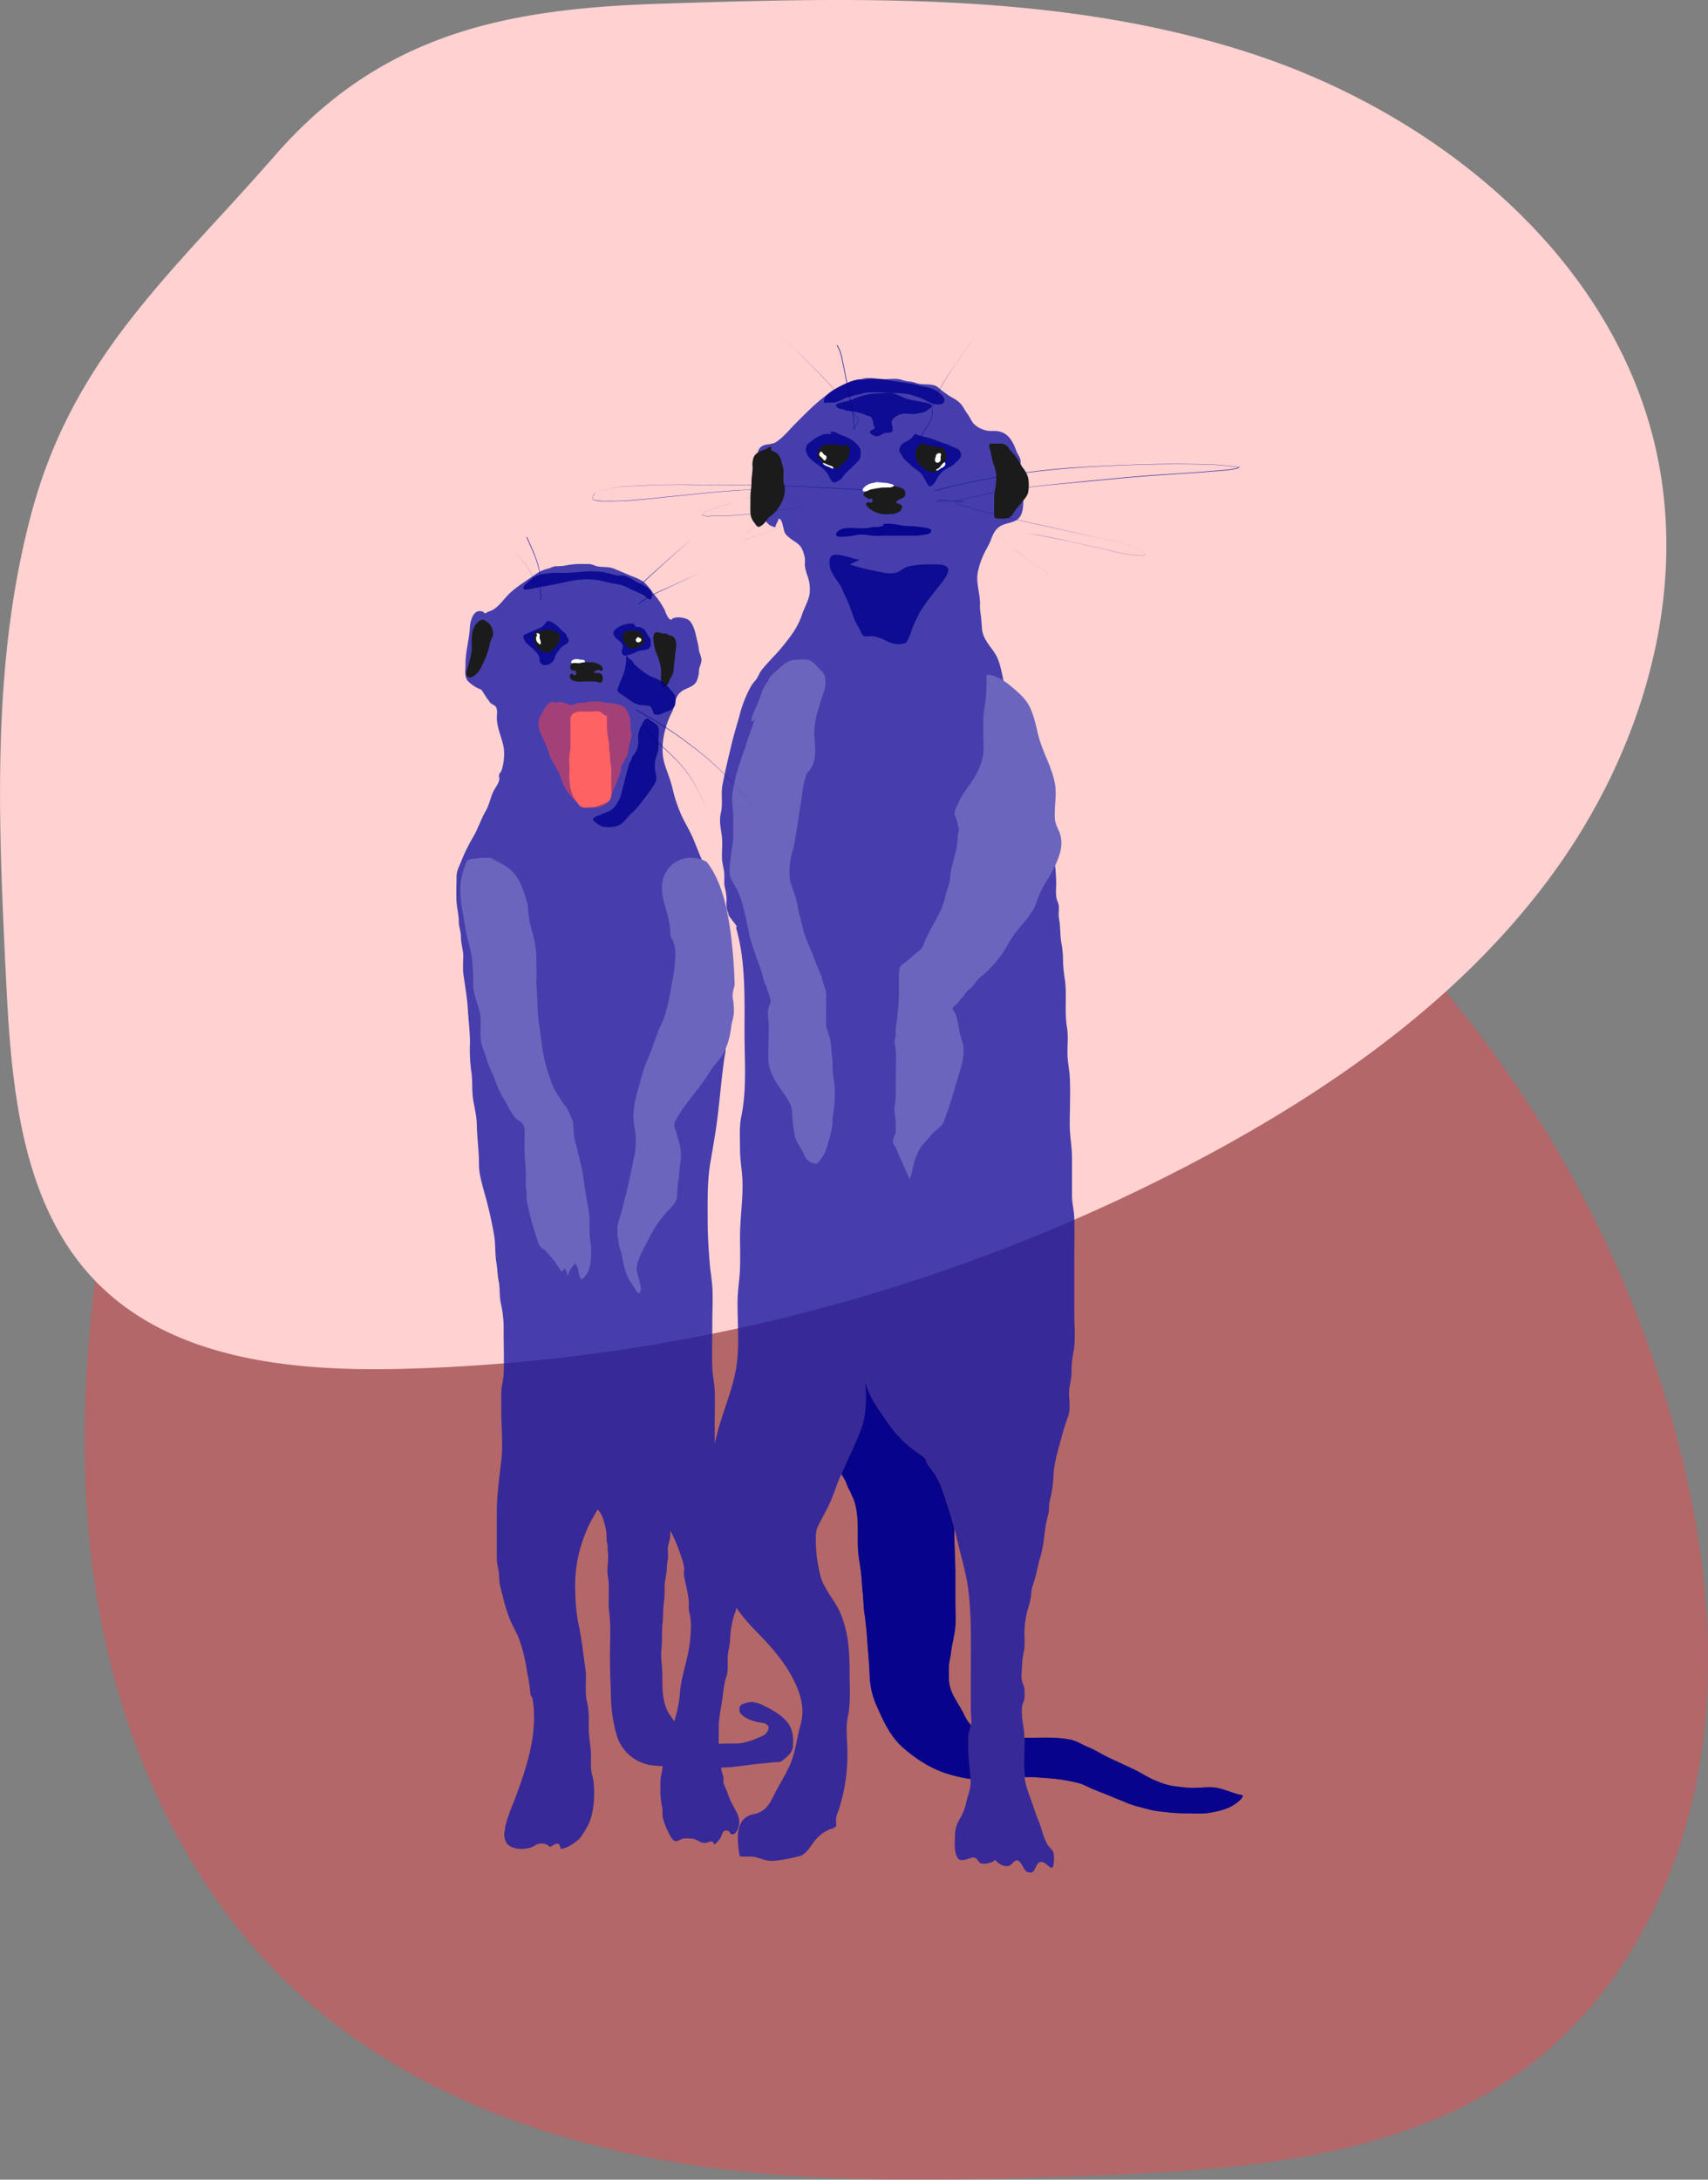 <svg xmlns="http://www.w3.org/2000/svg" viewBox="0 0 651.69 831.17"><rect x="0" y="0" width="651.69" height="831.17" fill="#808080" stroke="none"/><defs><style>.cls-1,.cls-11{fill:#ff4344;}.cls-1{opacity:0.4;}.cls-2{fill:#ffd1d1;}.cls-3{fill:#1919a4;}.cls-3,.cls-4,.cls-6{opacity:0.8;}.cls-5,.cls-6,.cls-8{fill:#00008c;}.cls-7{fill:#1b1b1b;}.cls-8{opacity:0.9;}.cls-10,.cls-9{fill:#fff;}.cls-10{opacity:0.2;}.cls-11{opacity:0.5;}.cls-12{fill:#ff6262;}</style></defs><title>Asset 191</title><g id="Layer_2" data-name="Layer 2"><g id="Layer_1-2" data-name="Layer 1"><path class="cls-1" d="M86.9,327.41C61.27,370.17,47.2,419,39.2,468.21c-8.45,52.07-10.32,105.77.89,157.32s36.2,101,75.51,136.14,90.63,54.43,142.61,63,105,7,157.66,5c57.74-2.24,119.22-6.34,165.71-40.67,35.38-26.12,57.67-67.55,65.95-110.75s3.45-88.09-7.82-130.6C613.37,448.29,551,359,466.85,300.14c-67.1-46.95-149.73-76.08-231.83-78.81C170.5,219.19,118.14,275.3,86.9,327.41Z"/><path class="cls-2" d="M12.39,194.27c-15.88,57.88-13,119-10.09,179,2,41.1,5.69,86.13,34.44,115.56C65.73,518.47,111.47,523,153,522a687.37,687.37,0,0,0,309.73-82.6c49.68-26.95,96.8-60.88,130-106.59S644,228.31,632.17,173C616.28,98.89,549.63,44,477.56,20.43S327.88-1,252.08,1.41c-60,1.9-106.94,11.71-147.37,58.1C66.4,103.48,28.59,135.22,12.39,194.27Z"/><path class="cls-3" d="M409.9,501.22V479.17c0-4.86.14-9.75,0-14.61-.08-3-.88-5.71-.88-8.79,0-4.77,0-9.54,0-14.31,0-4.24-.86-8.29-.86-12.56,0-5.85.29-11.76.05-17.6-.14-3.47-1-6.78-.92-10.29,0-3,.32-6.18-.17-9.16-1-6-.05-11.86-.74-17.81a55.89,55.89,0,0,1-.78-7.76,37.25,37.25,0,0,0-.67-6.93c-.51-3.06-.25-6-.86-9.06-.34-1.73.14-3.45-.14-5.16-.19-1.12-.77-2-.93-3.13a33.52,33.52,0,0,1,0-4.7c0-2.46-.2-4.85-.42-7.25,2-4.22,3.4-8.59,1.46-13.17a17.36,17.36,0,0,1-1.49-4,24.43,24.43,0,0,1-.06-3.73c0-3.28.6-6.31.12-9.59-1-6.78-4.81-12.57-6.45-19.19-.9-3.67-1.57-7.22-3.2-10.66s-4.95-6.14-7.83-8.53a20.63,20.63,0,0,0-2.24-1.61c-.69-3.16-1.25-6.42-2.59-9.23a25.52,25.52,0,0,0-2.57-3.82c-1.35-1.94-2.74-3.93-3-6.36-.26-2.18-.23-4.16-.62-6.33a19.5,19.5,0,0,1-.19-3.58c.06-4.27-1.83-8.4-.66-12.84a30.18,30.18,0,0,1,2.28-6.45c.77-1.56,1.83-3.26,2.45-4.87.81-2.15,1.53-4.12,3.6-5.4s4.56-1.17,6.5-2.54c3.42-2.42,2.1-9.4,2.1-13.27,0-1.14,0-2.28,0-3.42a7.28,7.28,0,0,0-.66-2.77c-.31-1.1,0-2.12-.15-3.23-.21-1.29-1.13-2.23-1.56-3.42-1.59-4.39-3.63-7.81-8.76-7.71a9.83,9.83,0,0,1-6.87-2.14c-1.49-1.17-1.89-2.81-3-4.28s-1.69-3.1-3.21-4.5c-1.35-1.24-3-1.87-4.4-2.87-.72-.52-1.53-1.1-2.23-1.62-.53-.38-1.32-1.21-1.89-1.54-1.87-1.09-4.61-.63-6.67-1-1.45-.25-2.33-.84-3.86-.9a15.19,15.19,0,0,1-3.42-.79c-2-.45-4.5-.07-6.57-.07-2.93,0-5.91-.13-8.85,0a14.5,14.5,0,0,0-5.23,1.62c-7.74,3.39-13.42,9.36-19.37,15.3-2.34,2.34-4.66,5.32-7.47,7.08-1.79,1.12-4.53.44-6,2.09s-.83,4-.83,6c0,4.57,0,9.14,0,13.7a9.84,9.84,0,0,0,1.48,5.76c1.2,2.23,2.4,4.58,5.22,4.83.1-1.26,1-2,1.19-3.22,1.71.06,1.66,4.48,2.57,5.71,1.2,1.61,2.91,2.48,4.45,3.62,1.89,1.4,2.32,3,2.88,5.13.33,1.33,0,2.52.16,3.85a20.8,20.8,0,0,0,1.09,3.86,15.05,15.05,0,0,1,.68,6.42c-.3,2.44-2,5.32-2.79,7.7-1.63,5-4.33,8.47-7.49,12.39-2.57,3.19-5.62,6-8.06,9.09-.91,1.15-1.29,2.6-2.22,3.78a14.51,14.51,0,0,0-2.16,3,48.16,48.16,0,0,0-3.63,9c-.93,3.62-2.07,7.16-3,10.76-.52,2-1,4.19-1.52,6.33-.86,3.5-1.64,7.13-2.35,10.72s.21,7.23-.63,10.79c-.89,3.78.28,6.66.48,10.38.12,2.29-.16,4.6-.07,6.89.07,1.83.58,3.46.81,5.26.25,2-.12,3.89.26,5.85a20.53,20.53,0,0,1,.67,4.43c0,1-.09,2.06,0,3.06.08,1.31.67,2.16.87,3.42,3.49,4.48,3.25,4.23,2.72,4.39,3.74,12.77,3.27,26.71,3.27,40.15,0,10.59.93,21.5-1.21,31.89-.87,4.21-.48,8.56-.5,12.83,0,3.82.72,7.36.9,11.12.35,7.37-.91,14.68-.9,22.07,0,3.87.13,7.78,0,11.65-.1,4.14-.84,8.18-.92,12.32-.16,9,.95,18.26-.74,27.12-1.83,9.55-6.22,18.45-8,28,0-2.56,0-5.11,0-7.67,0-4.19.15-8.41,0-12.6-.08-3-.83-5.95-.92-9-.17-5.84,0-11.73,0-17.58,0-4.36.3-8.82,0-13.17-.18-3-.75-6-1-9.05-.42-5.41-.76-10.52-.77-16,0-7.4-.22-14.87,1-22.2.75-4.35,1.51-8.66,2.16-13,1.17-7.91,1.76-15.83,2.77-23.75.24-1.86.45-3.74.87-5.57,0-.48.07-1,.1-1.45l.13-.27a25.11,25.11,0,0,0,1.61-5.68c.25-1.21.32-2.46.58-3.67a19.83,19.83,0,0,0,.76-3.66,24.33,24.33,0,0,0-.34-5.4c-.37-1.9.15-3.38.59-5.19,0-.07.05-.14.07-.2A201.6,201.6,0,0,0,278.67,355c-1.25-8.64-3.38-19.28-9.08-26.36a12.11,12.11,0,0,0-1.77-.79c-.1-.22-.21-.43-.3-.65-1.18-2.65-2.2-5.56-3.45-8.33-1.06-2.33-2.23-4.32-3.41-6.6a54.18,54.18,0,0,1-4.09-11.77c-.79-3.23-2-6-3-9.21-1.88-6.38-.09-14.13,2.8-19.69,1.36-2.61.76-5.52,3.41-7.75,1.8-1.51,4.7-1.75,5.91-3.87a10,10,0,0,0,1-4.22c.09-1.46.8-2.44.94-3.81s-.85-3-1-4.34a19,19,0,0,0-.64-3.41c-.58-2.34-1.09-5.64-2.93-7.53-1.21-1.24-5.85-1.9-6.91-.32-1.45-.14-2.11-3-2.74-4.12a31.09,31.09,0,0,0-3.44-5.11c-1.41-1.66-2.61-3.84-4.35-5.17s-4.37-2.14-6.37-3c-1.7-.73-3.32-1.46-5.12-2.14-2.17-.82-3.84-.43-6-.81-1.26-.23-2.09-.85-3.42-.92-.85,0-1.72,0-2.57,0a28.41,28.41,0,0,0-6.87.66,26.13,26.13,0,0,1-3.42.18,9.31,9.31,0,0,0-2.2.79,14.27,14.27,0,0,0-5.09,2.12c-3.29,2.38-7.21,4.69-10.07,7.4-2.66,2.52-4.54,6-8.11,7-.52.15-.67.59-1.37.61-.46,0-.41-.57-.73-.62-1.15-.21-1.76-.39-2.74.3-1.42,1-2.15,3.91-2.23,5.47-.24,4.88-1.68,9.27-1.68,14.15,0,2.13-.53,4.69.79,6.44a14,14,0,0,0,5.2,3.41c0-.17,2.54,3.93,2.52,3.76.45.4.66,1,1.07,1.38s1.53.77,1.93,1.35c.89,1.31.37,3,.44,4.61.17,3.86,2,7.44,2.64,11.16a20.53,20.53,0,0,1-.87,8.6c-.23.73-.76.88-.93,1.63-.13.55.18,1.19.09,1.75-.23,1.5-1.29,2.8-2,4.09-1.37,2.51-1.68,5.32-3.19,7.94-1.77,3.06-2.79,6.32-4.49,9.4a70,70,0,0,0-4.71,9.41c-.89,2.38-1.95,3.9-1.93,6.52,0,3.31-.21,6.67.07,10,.2,2.26.77,4.35.78,6.61s.82,3.87.84,6.17c0,2.51.85,4.8.9,7.32a57.45,57.45,0,0,0-.07,6c.62,4.74,1.53,9.52,1.81,14.36.24,4.27.8,8.27.81,12.58a60.61,60.61,0,0,0,.43,10.53c.66,3.81.18,7.61.82,11.44.54,3.22,1.3,6.12,1.35,9.42.08,5,.85,9.84.82,14.86,0,3.7,1,6.86,1.93,10.43a151.76,151.76,0,0,1,3.89,16.95c.53,3.43.28,6.83.84,10.29.39,2.37.39,4.63.86,7,.55,2.76.2,5.58.81,8.37a43.49,43.49,0,0,1,1.1,9.85c-.05,5.63.22,11.3,0,16.92-.09,2.48-.88,4.75-.91,7.24s0,4.87,0,7.3c0,6,.68,12.32.05,18.23-.73,6.77-1.78,13.44-1.76,20.3,0,5.87,0,11.73,0,17.6,0,2.47.86,4.39.86,6.81,0,3.05,1.11,6.09,1.79,9a50.44,50.44,0,0,0,2.7,8.17c1.07,2.43,2.28,4.34,3.21,6.81a64.55,64.55,0,0,1,3,12.43,69,69,0,0,1,1.3,8.77,4.05,4.05,0,0,1,.9,2.12c1.92,13.21-2.65,26.39-7.27,38.63a69.35,69.35,0,0,0-3.23,9.14,26.75,26.75,0,0,1-.39,2.75,6.44,6.44,0,0,0,.64,3.43c1.89,3.43,8.57,3.11,11.24,1.21a4.43,4.43,0,0,1,4.65,0,7.7,7.7,0,0,0,1.1.69,3.93,3.93,0,0,1,.54-.42c2.67-1.79,3-.49,3.32,1.14,2.51-.3,4.94-1.92,7.12-3.83a31.19,31.19,0,0,0,3.62-5.82c2-4.22,2.41-11.5,1.76-16.27-.24-1.75-.86-3.16-.92-5-.06-1.5,0-3,0-4.52,0-3.54-.88-6.87-.86-10.43s.16-6.89-.67-10.26c-1-4,0-8.49-.61-12.58-.79-5.24-1.3-10.51-2.36-15.71a66.61,66.61,0,0,1-1.5-13.7,53.21,53.21,0,0,1,.84-12,57.32,57.32,0,0,1,4.28-13.15c1-2,2.19-4.14,3.41-6.14a8.52,8.52,0,0,1,2,3.33,30.33,30.33,0,0,1,1.29,5c.18,1.23,0,2.45.18,3.68a19.56,19.56,0,0,1,.35,2c0,.83,0,1.55.08,2.4a12.9,12.9,0,0,1,.12,1.63c0,1.74-.29,3.42-.27,5.23,0,0,0,.08,0,.12s0,.36,0,.55a30.18,30.18,0,0,0,.38,3,21.43,21.43,0,0,1,.12,2.4l0,2.25c0,1.15-.05,2.34-.05,3.52a22.27,22.27,0,0,0,.15,3.38,62.86,62.86,0,0,1,.47,8.49c0,3-.14,6-.14,8.88a2.26,2.26,0,0,0,0,.26c0,.14,0,.28,0,.41,0,5.19.32,10.3.41,15.48a57.06,57.06,0,0,0,2,13.44,16.27,16.27,0,0,0,13,12,37.69,37.69,0,0,0,4.75.37c-.18,2.1-.86,4-.9,6.18,0,1.18,0,2.36,0,3.54a27.76,27.76,0,0,0,.66,5.89c.29,1.49,0,3,.36,4.43.54,2,2.65,7.55,4.3,8.46,1.06.59,2.2-.58,3.23-.81a15.12,15.12,0,0,1,3.62,0c1.93.26,2.78,1.56,4.7,1.64,1.38.05,3.08-1.73,3.69.68a10.45,10.45,0,0,0,2.44-2.75c.73-1.41.69-3.1,2.71-2.57,1.12.3.69,1.81,2.34,1.2,1-.37,1.78-2.38,1.95-3.27.62-3.3-1.51-5.9-2.85-8.58a31.83,31.83,0,0,1-1.66-4.24,34,34,0,0,1-1.36-3.21c-.2-.85.05-1.88-.14-2.68a16.45,16.45,0,0,1-.84-3.28c1.67-.12,3.34-.12,5-.34,2.24-.29,4.48-.56,6.72-.86s4.79-.47,7.17-.74c1-.12,2-.18,3-.21s1.07-.27,1.81-.83c1.89-1.44,3.72-3,3.76-5.56v-1.11a11.83,11.83,0,0,0-1.25-6.31c-2.14-3.75-6.39-5.91-10.06-7.8a11.81,11.81,0,0,0-4.36-1.29c-1,0-3.63.53-4.31,1.3a1.62,1.62,0,0,0-.45,1.5c-.35,1.5,1.8,2.85,2.92,3.46a15.64,15.64,0,0,0,4,1.4c1.15.28,2.89.18,3.75,1.14a2,2,0,0,1,.49,1,4.46,4.46,0,0,1-1.37,2.49,7.43,7.43,0,0,1-2.2,1.14c-2.95,1.31-5.89,2.43-9.17,2.39-2.09,0-4.21,0-6.33.08,0-2.05,0-4.09,0-6.13,0-4.18,1-8,1.54-12a43.72,43.72,0,0,1,1-6.36,12.29,12.29,0,0,0,.87-4.28c0-1.31,0-2.62,0-3.92,0-2.37.81-4.41.9-6.74a37.92,37.92,0,0,1,1.67-10,9.37,9.37,0,0,0,.74-2.4,68.09,68.09,0,0,0,6.79,8.19c6.2,6.31,11.89,12.47,15.63,20.49,2.47,5.3,3.65,10.3,2.05,16-1.33,4.69-1.79,9.57-3.6,14.15s-4.59,8.6-6.72,13c-1.14,2.34-2.41,4.64-4.83,5.9a9.34,9.34,0,0,1-2.94,1c-7.33,1.67-6,10.31-5.11,16,1.95.36,3.94-.08,5.83.3,1.23.25,3.34,1.13,4.91,1.35,3.38.46,8.2-.81,11.58-1.54,2.77-.6,3.93-2.85,5.7-5.14a14.76,14.76,0,0,1,6.15-5.14c1.13-.49,2.23-.33,2.69-1.65-.06-.63-.1-1.26-.13-1.89a8.78,8.78,0,0,1,.85-3.37,67.41,67.41,0,0,0,3.51-22.68c0-4.16-.7-9.3.17-13.38,1.19-5.54.67-11.34.67-17,0-7.64-.39-15-3.36-22.22-2.23-5.41-6.88-9.76-8-15.6a52,52,0,0,1-1.46-10.25c0-2.64-.42-5.29.79-7.69,1.12-2.21,2.29-4.45,3.46-6.63a67.79,67.79,0,0,0,3.57-8.71c2.79-7.28,6.6-14.21,9.34-21.51,2.16-5.76,2.11-12.52,1.61-18.56,1.46,6.32,5.81,11.82,9.42,17.06a43.62,43.62,0,0,0,9.2,9.35c1.36,1.08,3.32,2.09,4.39,3.43a7.51,7.51,0,0,0,1.14,2.55,41.8,41.8,0,0,1,2.71,3.67c2.12,3.57,3.39,8.17,4.71,12,1.72,5.06,3,10.43,4.26,15.61s2.82,10.57,3.48,15.76c1.37,10.72,1,21.65,1,32.47v13.9c0,1.74.42,4.24,0,6-.32,1.48-.88,2.31-.92,3.91-.05,2,0,4,0,6,.08,3.81.81,7.49.86,11.37,0,2.77-1.15,5.15-1.73,7.85a19.83,19.83,0,0,1-2.33,6,12.31,12.31,0,0,0-1.92,6c0,2.22-.34,4.69.19,6.84.77,3.17,1.72,3.55,4.75,2.57,1.37-.44,1.89-.84,3-.25.66.36,1,1.44,1.65,1.8,1.48.79,4.74-.14,5.84-1.18,1.05,1.48,3.27,2.85,5.16,2.24,1.62-.52,2.24-3.11,4-1.6,1.39,1.18,1.69,4.22,4.06,4.2,2.6,0,1.82-4.58,4.71-4,1.95.4,4.08,4.47,4.3.32a11.4,11.4,0,0,0-.14-4.08c-.48-1.25-1.77-2-2.37-3.12-1.52-2.72-2.07-6-3.29-8.91-1-2.37-1.68-4.6-2.52-7-1.29-3.67-2.7-6.73-2.87-10.75-.2-4.61,0-9.29,0-13.91,0-3.94-1.35-7.76-.89-11.69.15-1.25.71-2.09.92-3.26a19.07,19.07,0,0,0,0-3c0-1.68-.5-2.08-.9-3.51-.5-1.76,0-4.43,0-6.31a28.11,28.11,0,0,1,.8-5.6,32.58,32.58,0,0,0,.07-5.59,37.2,37.2,0,0,1,1.05-9c.55-2.17,1.45-4.59,1.54-6.85.11-2.55,1.13-4.39,1.72-6.83s1.11-5.15,1.9-7.71c1.09-3.59,1.32-7.7,1.93-11.51.3-1.91.91-3.77,1.21-5.66a31.82,31.82,0,0,1,.26-3.39,47.72,47.72,0,0,0,1.5-10c.21-5.33,2.11-10.89,3.44-16,.68-2.62,1.73-5.2,2.38-7.53.78-2.78-.05-6.07.15-9,.16-2.34.94-4.33.9-6.71a39.73,39.73,0,0,1,.67-7.46C410.49,511.23,409.9,506,409.9,501.22ZM262.62,630c-1.05,5.48-2.89,10.42-3.21,16a46.62,46.62,0,0,1-1.76,9.07c-.13.46-.27.93-.41,1.4-.14-.25-.27-.51-.42-.75a34.39,34.39,0,0,1-2.09-3.15c-1.71-3.52-2-7.38-2-11.26,0-.41,0-.83,0-1.25v-.67c0-2.76-.39-5.57-.45-8.34,0-.75,0-1.49.11-2.24.35-3.34,0-6.7.43-10,.29-2.38.1-4.8.43-7.16a44.27,44.27,0,0,0,.33-6.41c0-2.61.87-5,.85-7.64,0-1.32.43-2.53.44-3.85,0-.16,0-.33,0-.49s0-.12,0-.19c0-.74-.07-1.56-.09-2.36a7,7,0,0,1,.07-.8c.23-1.55.88-2.85.86-4.47,0-.48.11-1.15.08-1.72a57.71,57.71,0,0,1,4.22,10.2,16,16,0,0,1,1.05,4.21,24.2,24.2,0,0,0-.07,2.55c.55,3.2,1.44,6.41,1.8,9.67.16,1.46-.13,2.78.15,4.24a21.46,21.46,0,0,1,.66,4.07A53.63,53.63,0,0,1,262.62,630Z"/><g class="cls-4"><path class="cls-5" d="M246.05,277.13l3.36,4c1.14,1.32,2.38,2.54,3.64,3.75a89.33,89.33,0,0,1,7.39,7.43c4.51,5.38,7.48,11.83,10,18.32-2.53-6.48-5.55-12.9-10.07-18.24a87.59,87.59,0,0,0-7.43-7.37c-1.27-1.2-2.52-2.43-3.67-3.75l-3.39-4Z"/></g><g class="cls-4"><path class="cls-5" d="M242.75,270.58A161,161,0,0,1,270,289.22a120.46,120.46,0,0,1,11.74,11.63c1.84,2.06,3.6,4.18,5.23,6.4a35.72,35.72,0,0,1,4.24,7.07,35.24,35.24,0,0,0-4.27-7.05c-1.63-2.22-3.4-4.33-5.24-6.38a122.64,122.64,0,0,0-11.78-11.58,161,161,0,0,0-27.3-18.51Z"/></g><g class="cls-4"><path class="cls-5" d="M243.67,230.47c.2-.65.75-.93,1.2-1.26s1-.55,1.42-.87a23.3,23.3,0,0,1,2.88-1.72c2-1,4.08-1.84,6.1-2.79l12.17-5.58-12.12,5.69c-2,1-4.08,1.83-6.06,2.85a20.5,20.5,0,0,0-2.84,1.73c-.47.34-1,.58-1.43.89s-1,.64-1.07,1.1Z"/></g><g class="cls-4"><path class="cls-5" d="M242.48,224.69c7.16-6.87,14.72-13.29,22.11-19.89-7.34,6.66-14.84,13.15-21.93,20.07Z"/></g><g class="cls-4"><path class="cls-5" d="M201.09,204.75c1.66,3.81,3.54,7.57,4.53,11.64a25,25,0,0,1,.55,3.09,27.21,27.21,0,0,1,.12,3.13l.05,6.25-.12,0a4,4,0,0,0,.23-1.36,4.17,4.17,0,0,0-.32-1.34,23.51,23.51,0,0,0-1.35-2.46,16.41,16.41,0,0,1-1.13-2.58c-.34-.87-.73-1.72-1.15-2.56a25.11,25.11,0,0,0-3.06-4.7,19.78,19.78,0,0,0-4.17-3.74,19.28,19.28,0,0,1,4.19,3.72,25.18,25.18,0,0,1,3.09,4.69c.43.84.82,1.69,1.17,2.56a16.83,16.83,0,0,0,1.13,2.57,21.79,21.79,0,0,1,1.37,2.46,4.31,4.31,0,0,1,.34,1.37,4.21,4.21,0,0,1-.23,1.41l-.11.33v-.35l-.08-6.25a29.3,29.3,0,0,0-.13-3.11,24.59,24.59,0,0,0-.57-3.06c-1-4-2.9-7.78-4.58-11.59Z"/></g><g class="cls-4"><path class="cls-5" d="M319.46,131.57c1.57,2.36,1.92,5.2,2.5,7.86l1.6,8.1,1.6,8.1a36.67,36.67,0,0,1,.8,8.22h-.15a4.46,4.46,0,0,1,.63-1.42l.76-1.33a7.18,7.18,0,0,0,.34-.68,1.69,1.69,0,0,0,.1-.35.25.25,0,0,0,0-.13l-.13-.15-1-1.19c-1.28-1.59-2.48-3.25-3.74-4.85-2.58-3.17-5.32-6.2-8.12-9.18s-5.69-5.87-8.63-8.7c-1.49-1.41-2.83-3-4.34-4.34a12.27,12.27,0,0,0-5.17-3.16,12.27,12.27,0,0,1,5.19,3.15c1.5,1.38,2.86,2.92,4.34,4.32q4.44,4.23,8.67,8.68c2.8,3,5.55,6,8.14,9.16,1.28,1.6,2.48,3.25,3.76,4.84l1,1.18.12.15a.33.33,0,0,1,0,.23,1.25,1.25,0,0,1-.11.39,5.47,5.47,0,0,1-.33.69l-.76,1.34a4.63,4.63,0,0,0-.61,1.35h-.15a36.28,36.28,0,0,0-.82-8.18l-1.63-8.1-1.62-8.1c-.59-2.67-.95-5.48-2.49-7.76Z"/></g><g class="cls-4"><path class="cls-5" d="M351.46,166.24c.82-1.67,1.91-3.18,2.85-4.76.23-.4.46-.8.66-1.21a5.05,5.05,0,0,0,.51-1.26c.16-.87.06-1.82.14-2.74a14.5,14.5,0,0,1,1.54-5.32,54.54,54.54,0,0,1,2.7-4.85c1.89-3.18,4-6.23,6.13-9.24l3.22-4.51c.53-.76,1.08-1.5,1.56-2.29a15.47,15.47,0,0,0,1.19-2.5,15.42,15.42,0,0,1-1.18,2.5c-.47.8-1,1.55-1.55,2.3L366,136.89c-2.13,3-4.2,6.08-6.07,9.27a54.42,54.42,0,0,0-2.66,4.85,14.24,14.24,0,0,0-1.51,5.27,26.19,26.19,0,0,1-.12,2.78,6,6,0,0,1-.52,1.31c-.21.41-.43.82-.67,1.22-.93,1.6-2,3.11-2.81,4.76Z"/></g><g class="cls-4"><path class="cls-5" d="M332.66,187.39a41,41,0,0,0-6.74-.7c-2.26-.08-4.53-.24-6.79-.39q-6.79-.44-13.59-.71c-9.06-.36-18.13-.53-27.2-.62l-13.61-.06c-4.54-.08-9.07-.08-13.61.05s-9.07.41-13.59.61a40.93,40.93,0,0,0-6.68,1.15,20.91,20.91,0,0,0-3.24,1,2.48,2.48,0,0,0-1.21,1.07,2.8,2.8,0,0,0-.24,1.62l0-.07c2.19.9,4.63.63,7,.68s4.72-.12,7.07-.27c4.71-.3,9.41-.81,14.1-1.31l14.1-1.43c4.7-.45,9.4-.86,14.12-1.12V187h0s0,0,0,0,0-.09,0-.1h.17l.21,0,.41-.05.82-.07c.54-.05,1.09-.08,1.64-.1a15.15,15.15,0,0,1,1.65,0,2.23,2.23,0,0,1,1.55.56l0,0,0,0a4.67,4.67,0,0,1-2.1,2,14.3,14.3,0,0,1-2.75,1.05c-1.9.5-3.76,1.08-5.64,1.63s-3.74,1.15-5.58,1.82c-.91.36-1.86.64-2.77,1a4.76,4.76,0,0,0-2.38,1.57l0-.06a5.1,5.1,0,0,0,3.6.41h0a112.29,112.29,0,0,0,16.39-.91l16.31-2h0a4.86,4.86,0,0,1,1.71-.79,1.55,1.55,0,0,1,.95.08,1.58,1.58,0,0,1,.69.64l0,0h0c-4.16,1.76-8.55,2.84-12.76,4.44-1,.4-2.09.84-3.11,1.31s-2.07.89-3.07,1.39a18,18,0,0,0-2.89,1.74,4.66,4.66,0,0,0-1.92,2.67v0a3.08,3.08,0,0,0,2.78-.29h0q3.21-.9,6.33-2.06c2.09-.75,4.11-1.67,6.15-2.53l12.27-5.16h0a4,4,0,0,0,1.65-.53,3.09,3.09,0,0,0,1.16-1.27,3.18,3.18,0,0,1-1.16,1.28,4,4,0,0,1-1.65.52h0l-12.26,5.17c-2.05.86-4.07,1.78-6.16,2.54s-4.19,1.46-6.32,2.06h0a3.15,3.15,0,0,1-2.8.3h0a4.6,4.6,0,0,1,1.94-2.68,17.29,17.29,0,0,1,2.88-1.75c1-.5,2.05-.93,3.08-1.4s2.06-.91,3.11-1.31c4.21-1.6,8.6-2.69,12.75-4.44v0a1.44,1.44,0,0,0-1.59-.69,4.75,4.75,0,0,0-1.69.79h0l-16.31,2.06a114,114,0,0,1-16.41.93h0a5.24,5.24,0,0,1-3.65-.41l0,0,0,0a4.91,4.91,0,0,1,2.43-1.61c.92-.36,1.86-.63,2.77-1,1.84-.68,3.71-1.26,5.58-1.83s3.75-1.14,5.64-1.64a13.85,13.85,0,0,0,2.73-1,4.54,4.54,0,0,0,2.06-2v0a2.15,2.15,0,0,0-1.47-.5,12.68,12.68,0,0,0-1.63,0c-.55,0-1.1.05-1.64.09l-.82.08-.41,0-.2,0h-.16s.06,0,0-.09,0,0,0,0h0V187c-4.72.26-9.42.68-14.12,1.13l-14.09,1.44c-4.7.5-9.39,1-14.11,1.33-2.35.15-4.72.25-7.08.27-1.18,0-2.36,0-3.54,0a10.19,10.19,0,0,1-3.49-.66l0,0v0a2.93,2.93,0,0,1,.26-1.7,2.7,2.7,0,0,1,1.28-1.15,21.2,21.2,0,0,1,3.27-1,42.42,42.42,0,0,1,6.71-1.16c4.54-.2,9.06-.51,13.6-.62s9.07-.14,13.61-.06l13.61.05c9.07.07,18.14.24,27.21.6,4.53.18,9.07.4,13.59.69,2.27.15,4.53.31,6.79.38a41.92,41.92,0,0,1,6.79.7Z"/></g><g class="cls-4"><path class="cls-5" d="M356.84,187a285.23,285.23,0,0,1,57.64-9q14.59-.85,29.2-1.08c4.87-.07,9.74,0,14.61.07a110.87,110.87,0,0,1,14.56,1.14l.23,0-.19.13a4.81,4.81,0,0,1-1.74.6c-.59.14-1.19.24-1.79.33-1.21.17-2.42.27-3.62.36l-7.25.57c-4.83.36-9.67.65-14.5,1-9.68.57-19.31,1.6-29,2.48l-14.47,1.36c-4.83.46-9.63,1.1-14.42,1.84s-9.55,1.63-14.28,2.65c-2.37.52-4.73,1.07-7.12,1.45a26.39,26.39,0,0,1-7.26.31l-.11,0,.08-.08a2.06,2.06,0,0,1,1.25-.5,10.15,10.15,0,0,1,1.35,0,26.57,26.57,0,0,1,2.67.29,30.65,30.65,0,0,0,5.33.32v.11c-.55,0-1.09-.11-1.64-.11a3.55,3.55,0,0,0-.8,0,.91.91,0,0,0-.65.38v-.06c1.13,1.11,2.81,1.26,4.28,1.73s3,.88,4.51,1.3c3,.84,6.05,1.61,9.09,2.35,6.09,1.47,12.22,2.75,18.32,4.13l18.34,4.06c3.05.71,6.13,1.28,9.14,2.15a34.2,34.2,0,0,1,4.43,1.56,14.67,14.67,0,0,1,4,2.46l0,0h0a1.19,1.19,0,0,1-.81.43,4.65,4.65,0,0,1-.91.07c-.61,0-1.22-.08-1.83-.1a29.71,29.71,0,0,1-3.64-.36c-2.41-.39-4.76-1-7.13-1.59l-14.27-3.2c-4.76-1-9.53-2-14.34-2.86s-9.6-1.84-14.49-1.64h0a9.49,9.49,0,0,0,3.1,3.44h0c1.31,1.26,2.65,2.49,4,3.67s2.82,2.29,4.26,3.4c2.89,2.21,6,4.16,8.89,6.33h0c-3.3-2.68-6.94-4.88-10.43-7.3,3.49,2.41,7.13,4.62,10.44,7.29h0c-2.92-2.17-6-4.12-8.89-6.33-1.44-1.11-2.88-2.22-4.26-3.4s-2.74-2.4-4-3.67h0a9.38,9.38,0,0,1-3.11-3.45v0h0c4.89-.2,9.7.85,14.5,1.63s9.58,1.81,14.34,2.85l14.27,3.19c2.37.57,4.73,1.2,7.13,1.58a26.1,26.1,0,0,0,3.63.36c.62,0,1.22.11,1.83.11a6.82,6.82,0,0,0,.9-.07,1.21,1.21,0,0,0,.77-.4v0a15,15,0,0,0-4-2.45,36.16,36.16,0,0,0-4.42-1.55c-3-.86-6.09-1.43-9.14-2.14l-18.34-4c-6.11-1.37-12.24-2.66-18.33-4.12-3-.73-6.08-1.51-9.1-2.34-1.51-.42-3-.85-4.51-1.3s-3.15-.61-4.32-1.76l0,0,0,0a1,1,0,0,1,.72-.43,4.53,4.53,0,0,1,.82-.06c.56,0,1.1.09,1.64.11v.11a32,32,0,0,1-5.35-.32,26.37,26.37,0,0,0-2.66-.29,9.66,9.66,0,0,0-1.32,0,2,2,0,0,0-1.19.47l0-.09a26.12,26.12,0,0,0,7.22-.31c2.39-.38,4.75-.94,7.11-1.45q7.11-1.54,14.29-2.67c4.79-.74,9.6-1.38,14.42-1.85L415,183.39c9.65-.88,19.29-1.92,29-2.49,4.83-.32,9.67-.62,14.5-1l7.24-.58c1.21-.09,2.42-.19,3.61-.36.6-.08,1.19-.19,1.78-.32a4.72,4.72,0,0,0,1.68-.58l0,.17a108.61,108.61,0,0,0-14.54-1.13c-4.86-.1-9.73-.13-14.6-.06q-14.6.21-29.18,1.1c-19.42,1.21-38.81,3.91-57.59,9.06Z"/></g><path class="cls-6" d="M236,219.55c-2.3-.37-4.52-1.3-6.89-1.54a39.25,39.25,0,0,0-6.77,0c-3,.23-5.81.49-8.8.46a28.2,28.2,0,0,0-8.43.91c-1.57.53-3.26,2.2-4.48,3.35-.92.86-1.69,2.13.1,2.12a20.43,20.43,0,0,0,3.7-.69c2.2-.42,4.41-.78,6.61-1.2,3.08-.57,6-1.43,9.15-1.79a30,30,0,0,1,7.63,0c2.53.42,5,1.21,7.56,1.54a15.11,15.11,0,0,1,5.23,2,49.79,49.79,0,0,1,4.87,2.19c.8.51,2.58,2.61,3.2,1.12a4,4,0,0,0-.52-3.08,16.53,16.53,0,0,0-4.62-2.73C241.1,221.09,238.79,218.8,236,219.55Z"/><path class="cls-7" d="M377.67,169.15c-.13,1.07-.47.88,0,2.1a24.4,24.4,0,0,1,.81,3.48c.53,2.44,1.69,4.74,1.66,7.26a25.2,25.2,0,0,1-.51,4.82,18.68,18.68,0,0,0-.31,4c0,1.9-.1,3.81,0,5.7.06,1.21.51,1.19,1.59,1.23,2.18.07,4.21.36,5.46-1.62a35.89,35.89,0,0,1,2.92-3.89c1-1.28,2.63-2.83,3-4.47a16.3,16.3,0,0,0,0-5.53,10.25,10.25,0,0,0-2-3.82c-1.35-1.92-2.3-4.13-4-5.78a11.62,11.62,0,0,1-1.5-1.9c-1.3-1.91-3.2-1.54-5.27-1.54Z"/><path class="cls-7" d="M294.07,170.38c-.83,0-1.62.9-2.44,1.13a10.49,10.49,0,0,0-2.17.92,3.84,3.84,0,0,0-1.91,2,8.06,8.06,0,0,0-.4,3.69c0,2-.43,3.91-.42,5.91s-.41,3.55-.4,5.42-.09,4,0,5.92a6.29,6.29,0,0,0,1.53,4c.34.43.75,1.3,1.35,1.46s.37.07.9-.14a6.29,6.29,0,0,0,2.26-2.16c.2-.25.36-.53.56-.77.67-.8,1.57-1.22,2.3-1.95,2.56-2.58,4.64-6.46,4.18-10.2-.08-.61-.36-1.13-.45-1.73a20,20,0,0,1,0-2.79c0-.56,0-1.12,0-1.68a11.08,11.08,0,0,0-.75-3,6.5,6.5,0,0,0-1.49-3.35c-.47-.48-2.53-1.21-2.64-1.73C294.35,171.15,294.61,171.12,294.07,170.38Z"/><path class="cls-6" d="M316.5,165.48a8,8,0,0,0-2.42.19,15.19,15.19,0,0,0-4,2.17,14.65,14.65,0,0,0-2.13,1.82,3.06,3.06,0,0,0-.4,2.35c.46,2.82,3.72,4.49,5.71,6.1a10.44,10.44,0,0,1,2.36,2.33c.5.76,1.51,3.37,2.51,3.55.63.12,2.47-1,2.93-1.47a10,10,0,0,0,.81-1.19,34.24,34.24,0,0,1,2.78-2.74l2.51-2.5a3.56,3.56,0,0,0,1.21-2.66,4.88,4.88,0,0,0-.35-2.71,10.42,10.42,0,0,0-4.89-3.94c-1.25-.58-2.55-.95-3.75-1.61a3.34,3.34,0,0,0-2.73-.42C317,165.2,318,165.34,316.5,165.48Z"/><path class="cls-6" d="M349.12,165.48c-.59.44-.77,1.09-1.31,1.54a14.82,14.82,0,0,1-1.29.9c-1.46,1-2.57,1.06-3.2,2.77a1.84,1.84,0,0,0,.18,2c.41.7.86,1.44,1.31,2.11a22.51,22.51,0,0,0,2.39,2.29c1.34,1.47,3.39,2.33,4.55,3.87.66.87,1.18,2.05,1.77,3s.82,2.13,2.13,1.14a7.36,7.36,0,0,0,1.83-2.51,9.55,9.55,0,0,1,2.76-3.25c1.46-1.09,2.9-1.3,4.2-2.74.79-.88,2.08-1.67,2.26-2.85a2.81,2.81,0,0,0-1.34-2.56,13,13,0,0,0-1.87-.79,20.38,20.38,0,0,0-2.52-1.13,38.8,38.8,0,0,1-4.09-1.43C354.83,166.92,352.57,166.71,349.12,165.48Z"/><path class="cls-7" d="M334,185.87a3.53,3.53,0,0,0-2,.6c-.52.28-2.36,1.27-2.51,1.84-.22.86.75,1.19,1.29,1.54.88.57,1,.57,1.94.14.09.32.3,1.26,0,1.53s-1.17-.07-1.59,0c-1.41.39-.35,1.61.33,2.17a10.56,10.56,0,0,0,5.19,2.34c2,.11,4.61.24,6.34-.81.68-.41,1.57-1.52,1.13-2.38s-1.9-.56-2.22-1.39c.87-1.45,3.39-1.05,3.55-3a3.26,3.26,0,0,0-.5-1.74,5.26,5.26,0,0,0-2-.9,5,5,0,0,0-1.83-.4,16.12,16.12,0,0,0-2.24-.42c-1.63,0-3.76-.09-5.16.83l.27,0"/><path class="cls-8" d="M337.3,200.55c-.85-.12-1.53.35-2.35.43-.6.06-1.22-.09-1.82,0-.87.06-1.63.41-2.51.44s-2,0-3,0c-2.47,0-6.63-.73-8.31,1.63-.88,1.24.17,1.57,1.39,1.65a29.61,29.61,0,0,0,6.42-.74,13.6,13.6,0,0,1,4.72.22,30.16,30.16,0,0,0,5.12.09h11.11a17.58,17.58,0,0,0,4.18-.31c.82-.18,2.37-.16,2.89-1,1-1.57-2.38-1.76-3.12-1.87a34,34,0,0,0-5.28-.5c-2.25,0-4.28-.63-6.49-.83C338.24,199.53,336.09,199.74,337.3,200.55Z"/><path class="cls-6" d="M324.25,215.23a74.75,74.75,0,0,0,9.55,2.46c2.59.47,6.15,1.56,8.73.46,1.51-.65,2.29-1.69,4-2.12a36.57,36.57,0,0,1,9.22-.81c2.48,0,7.42-.25,5.7,3.6-1,2.34-3.15,4.54-4.65,6.59a85.86,85.86,0,0,0-5.41,7.36c-.83,1.43-1.54,2.9-2.26,4.38s-1.1,2.76-1.63,4.18a19.58,19.58,0,0,1-1.21,2.87c-.64,1.15-.75,1.06-1.94,1.3a5.26,5.26,0,0,1-2.84,0,11,11,0,0,1-3.38-1.12,14.67,14.67,0,0,0-5.17-1.75c-1-.17-2.58.29-3.45-.16s-1.12-1.82-1.5-2.54a33.2,33.2,0,0,1-2.24-4.26c-.6-1.76-1.22-3.52-1.83-5.28-.77-1.81-1.73-3.49-2.44-5.33-1.5-3.87-5.14-6.15-5-10.69.06-1.52.41-2.76,2.11-2.83,3.4-.16,6.35,1.61,9.66,1.9C328.29,213.37,328.31,213.28,324.25,215.23Z"/><path class="cls-7" d="M354.62,169.22c-1.52,0-3.3-.47-4.37.79a6,6,0,0,0-.82,4.36c.6,3,4.85,6.59,7.77,5.49,1.46-.55,1.6-1.25,2.4-2.44,1-1.54,1.83-2.28,1.32-4.34s-1.09-2.62-3.08-2.58a6.48,6.48,0,0,1-2.08-.5,17.19,17.19,0,0,1-2.38-.29c-.1-.39.1-.56.59-.49"/><path class="cls-7" d="M322,170.35c-.81-1.06-6.4-1.12-7.66-.68a6.08,6.08,0,0,0-2.57,3.24c-.1,1.11,1.22,2.84,2,3.5s4.34,2.28,5.43,2.18,1.37-.89,2.15-1.64c.47-.44,1.17-.77,1.56-1.23a7.9,7.9,0,0,0,1-2.46c.84-2.21.37-2.15-.64-4.18"/><path class="cls-6" d="M322.21,156.51a34.33,34.33,0,0,1,6.83,1.22c.68.18,1.23.64,1.91.8s.87,0,1.35.51c.8.91.76,1.89,1,2.94.1.53.61.53.36,1.27s-1.21.52-1.57,1.09c-.66,1.06,1.48,1.92,2.19,2,1.27.11,2.07-.78,3.16-1.16.85-.31,2,.13,2.78-.48s.16-2.38,0-3.45c-.26-1.75,2.78-3.23,4.22-3.46,1.64-.27,3.48.35,5.08,0,1.32-.3,3-.37,4.14-1.24.72-.56,2.67-1.45,1.54-2.36a11,11,0,0,0-2.89-.8c-2.07-.48-4.27-.65-6.28-1.33-1.71-.58-3.37-1.5-5.12-2s-3.63-.08-5.26-.09a25.16,25.16,0,0,0-7.15,1.11c-2,.61-3.9,1.57-5.95,2.07-.83.2-3.71.53-3.56,1.51C319.19,156.24,323.71,156.13,322.21,156.51Z"/><path class="cls-9" d="M221.72,251.58c-1.14-.2-2.37-.5-3.34.22-.51.39-.6.72-.11,1.21a1.59,1.59,0,0,0,1.23.4,22.57,22.57,0,0,0,3.24-.81c.26,0,.32.07.42-.19a.54.54,0,0,0-.21-.58c-.4-.38-1.14-.24-1.63-.25"/><path class="cls-10" d="M288.36,273.55c-.72.89-.88,2.46-1.29,3.49-.75,1.88-1.35,3.75-2,5.68-1.45,4.6-3.3,9.1-4.42,13.81-.35,1.45-.66,2.83-.89,4.39a21.83,21.83,0,0,0-.43,4.49c.15,2.07.44,4,.43,6.12,0,2.51.08,5,0,7.54-.06,2.93-.75,5.85-1.07,8.76-.2,1.85-.58,4.37-.12,6.26a14.76,14.76,0,0,0,1.65,3.33,28,28,0,0,1,2.56,5.67c.85,2.9,1.53,5.79,2.2,8.74.42,1.83.67,3.68,1.13,5.49.66,2.54,1.61,5,2.4,7.49s2,5.08,2.57,7.67a10.37,10.37,0,0,0,.67,2.41,11.4,11.4,0,0,1,.94,2.11c.35,1.4,1,2.75,1.25,4.15a2.9,2.9,0,0,1-.39,2.26c-1.09,2.52-.14,6-.19,8.63-.09,4-.27,8.07-.19,12.1s2.58,8.31,4.94,11.56c1.38,1.9,3.87,5.2,4.07,7.67a63.46,63.46,0,0,0,1.09,9.82c.53,2.21,1.92,4,3,5.92.69,1.28.77,2.36,2,3.36a5,5,0,0,0,2.36,1.14c.26.05.62.24.89.17.44-.11,1.75-1.91,2-2.21,1.87-2.51,2.32-5.62,3.23-8.48.35-1.11.48-2.15.73-3.29.3-1.42.05-2.82.29-4.25a51.56,51.56,0,0,0,.74-10.31c-.11-2.82-.87-5.53-.83-8.33a34.62,34.62,0,0,0-.3-4.89c-.29-2.15-.24-4.7-.91-6.77a29,29,0,0,1-1.16-3.67,20.19,20.19,0,0,1-.08-3.48v-7.43a9.55,9.55,0,0,0-.61-4.19,32.32,32.32,0,0,1-1-3.59c-.69-2.25-1.91-4.31-2.66-6.54s-1.69-4.3-2.61-6.5a29.85,29.85,0,0,1-2-5.76c-.46-2.36-1.22-4.6-1.75-6.95a44.16,44.16,0,0,0-1.3-6,41.07,41.07,0,0,1-1.88-5.68,24.46,24.46,0,0,1-.08-5.41,27,27,0,0,1,1.25-6.18c.61-2.11.82-4.26,1.22-6.41.64-3.45,1-7,1.64-10.43.58-3.24.68-6.52,1.64-9.67.4-1.29.31-2,1.18-2.94a9,9,0,0,0,2.12-3.49c1.1-3.57.52-6.91.32-10.56a29,29,0,0,1,1.51-9.81c.41-1.38.77-2.76,1.17-4.14a31,31,0,0,0,1.38-4.18,12.52,12.52,0,0,0,0-4.23c-.41-1.67-2.08-2.79-3.13-4a7.72,7.72,0,0,0-2.71-2.23c-1.32-.52-3.53-.25-4.92-.2a7.53,7.53,0,0,0-4.95,1.79c-.83.67-1.63,1.37-2.4,2.11a18.14,18.14,0,0,0-3,2.89c-.41.64-.49,1.27-1,1.9a13.81,13.81,0,0,0-1.35,2.14c-.61,1.25-.9,2.49-1.4,3.77-.58,1.47-1.15,2.95-1.86,4.37-.48,1-1.54,3.54-1.34,4.68C287.07,275.22,287.18,275.08,288.36,273.55Z"/><path class="cls-6" d="M465.43,682c-3.76-1-7.92,0-11.77-.28-2.11-.13-4.38-.43-6.48-.72a27.59,27.59,0,0,1-5.85-1.84c-2.86-1.05-5.38-2.8-8.09-4.16-4.07-2-8.26-3.73-12.3-5.83a52.44,52.44,0,0,0-5.32-2.75c-2.34-.91-4.57-2.48-7.05-3-5.82-1.22-11.76-.69-17.67-.76,0,4.57-.23,9.21,0,13.77,0,.43.06.86.11,1.27a27.27,27.27,0,0,1,3.94,0c2.56.24,5.13.35,7.69.61a70.72,70.72,0,0,1,8.42,1.51c2.37.53,4.4,1.82,6.65,2.71,1.83.72,3.68,1.43,5.5,2.2,1.65.71,3.28,1.35,5,2a41.07,41.07,0,0,0,5.32,2c2.32.52,4.59,1.3,6.93,1.7,1.95.34,3.91.54,5.87.75a79.49,79.49,0,0,0,8.31.3,39.26,39.26,0,0,0,6-.08c3.19-.49,7.11-1.26,9.89-3,.93-.57,3.81-2.59,3.66-3.8C471.19,684.08,468.39,682.79,465.43,682Z"/><path class="cls-6" d="M369.49,662.24c0-1.6.59-2.43.92-3.91,0-.17,0-.34.08-.52l0,0c-1.62-1.59-2.34-3.49-3.4-5.45-1.58-2.92-3.54-5.49-4.51-8.71a16.27,16.27,0,0,1-.54-5c0-1-.06-2.08,0-3.1,0-1.65.6-3.25.76-4.89.29-3.06,1.15-6,1.55-9,.46-3.45.16-7,.16-10.49s0-7.23,0-10.84c0-5.67-.42-11.31-.41-17v-.44c-.73-2.79-1.51-5.57-2.43-8.26-1.32-3.88-2.59-8.48-4.7-12a43.93,43.93,0,0,0-2.71-3.67,7.73,7.73,0,0,1-1.15-2.55c-1.07-1.34-3-2.35-4.39-3.43a43.62,43.62,0,0,1-9.2-9.35c-3.61-5.24-8-10.74-9.42-17.06.5,6,.56,12.8-1.61,18.56s-5,11.32-7.46,17a29.64,29.64,0,0,1,1.73,2.93,27,27,0,0,0,1,2.58A9.86,9.86,0,0,1,324.9,570a17,17,0,0,1,1.66,4.69c1.14,5.27.57,10.54.81,15.88.15,3.26.88,6.5,1.23,9.75.25,2.36.32,4.73.59,7.08s.22,5,.59,7.44c.55,3.68.89,7.3,1.15,11,.3,4.34.74,8.63.89,13a30.19,30.19,0,0,0,2.36,10.93c2.74,6.19,5.26,12.19,10.49,16.76s11.46,8.48,18.1,10.24a52.31,52.31,0,0,0,7.55,1.6c-.16-3.43-.76-6.74-.82-10.14C369.46,666.21,369.43,664.21,369.49,662.24Z"/><path class="cls-6" d="M465.43,682c-3.76-1-7.92,0-11.77-.28-2.11-.13-4.38-.43-6.48-.72a27.59,27.59,0,0,1-5.85-1.84c-2.86-1.05-5.38-2.8-8.09-4.16-4.07-2-8.26-3.73-12.3-5.83a52.44,52.44,0,0,0-5.32-2.75c-2.34-.91-4.57-2.48-7.05-3-5.82-1.22-11.76-.69-17.67-.76,0,4.57-.23,9.21,0,13.77,0,.43.06.86.11,1.27a27.27,27.27,0,0,1,3.94,0c2.56.24,5.13.35,7.69.61a70.72,70.72,0,0,1,8.42,1.51c2.37.53,4.4,1.82,6.65,2.71,1.83.72,3.68,1.43,5.5,2.2,1.65.71,3.28,1.35,5,2a41.07,41.07,0,0,0,5.32,2c2.32.52,4.59,1.3,6.93,1.7,1.95.34,3.91.54,5.87.75a79.49,79.49,0,0,0,8.31.3,39.26,39.26,0,0,0,6-.08c3.19-.49,7.11-1.26,9.89-3,.93-.57,3.81-2.59,3.66-3.8C471.19,684.08,468.39,682.79,465.43,682Z"/><path class="cls-6" d="M369.49,662.24c0-1.6.59-2.43.92-3.91,0-.17,0-.34.08-.52l0,0c-1.62-1.59-2.34-3.49-3.4-5.45-1.58-2.92-3.54-5.49-4.51-8.71a16.27,16.27,0,0,1-.54-5c0-1-.06-2.08,0-3.1,0-1.65.6-3.25.76-4.89.29-3.06,1.15-6,1.55-9,.46-3.45.16-7,.16-10.49s0-7.23,0-10.84c0-5.67-.42-11.31-.41-17v-.44c-.73-2.79-1.51-5.57-2.43-8.26-1.32-3.88-2.59-8.48-4.7-12a43.93,43.93,0,0,0-2.71-3.67,7.73,7.73,0,0,1-1.15-2.55c-1.07-1.34-3-2.35-4.39-3.43a43.62,43.62,0,0,1-9.2-9.35c-3.61-5.24-8-10.74-9.42-17.06.5,6,.56,12.8-1.61,18.56s-5,11.32-7.46,17a29.64,29.64,0,0,1,1.73,2.93,27,27,0,0,0,1,2.58A9.86,9.86,0,0,1,324.9,570a17,17,0,0,1,1.66,4.69c1.14,5.27.57,10.54.81,15.88.15,3.26.88,6.5,1.23,9.75.25,2.36.32,4.73.59,7.08s.22,5,.59,7.44c.55,3.68.89,7.3,1.15,11,.3,4.34.74,8.63.89,13a30.19,30.19,0,0,0,2.36,10.93c2.74,6.19,5.26,12.19,10.49,16.76s11.46,8.48,18.1,10.24a52.31,52.31,0,0,0,7.55,1.6c-.16-3.43-.76-6.74-.82-10.14C369.46,666.21,369.43,664.21,369.49,662.24Z"/><path class="cls-7" d="M184.49,236.3c-1.24-.18-2.65,1.28-3.23,2.21-1.59,2.58-1.29,5.53-1.26,8.43,0,2.7-.95,5.37-1.64,8-.25.92-.81,2.23,0,3,.64.64,1.49.36,2.23,0a8.74,8.74,0,0,0,3-3.47,42.16,42.16,0,0,0,2.95-7.34c.26-.82.36-1.65.59-2.47s.79-1.68,1-2.54a5.65,5.65,0,0,0-1.82-4.62C186.36,237.5,186.44,237.51,184.49,236.3Z"/><path class="cls-7" d="M255.13,242.39c-.2-.91-1.32-.77-2-.8-.91,0-2-.75-2.89-.44-1.38.46-.88,3.56-.7,4.66a19.22,19.22,0,0,0,1.56,4.85,21.12,21.12,0,0,1,1,3.92c.47,2-.36,4.45.39,6.37.81,2.12,2.36.27,2.76-1s1.19-2.11,1.55-3.28a15.92,15.92,0,0,0,.37-3.57,29.85,29.85,0,0,0,.42-3c0-1.41.43-2.69.42-4.11s-.4-3.47-2.38-3.64C255.59,242.2,255.57,242.09,255.13,242.39Z"/><path class="cls-6" d="M241.75,237.83a9.69,9.69,0,0,0-4.57.7c-1.18.58-3.4,1.66-3.15,3.17.33,2,4,3.15,3.56,5.1-.19.87-.67,1.77-.09,2.62s1.35.54,2.22.32a10.1,10.1,0,0,0,2.44-.8,6.77,6.77,0,0,1,2.65-.92c1.76-.14,3.49-.42,3.47-2.45,0-1.1.16-1.78-.61-2.64a21,21,0,0,1-1.33-2.26c-1.08-1.54-2.25-1.62-4-1.62h.27"/><path class="cls-6" d="M216.06,242.31c.05-.75-.74-1-1.21-1.46-.67-.6-1.28-1.28-1.94-1.9a10.6,10.6,0,0,0-3-2c-1.13-.51-1.33,0-2,.94a4.85,4.85,0,0,1-2.2,1.67c-1.65.73-3.5,1.48-5.15,2.31-.64.32-.63,0-.82.68a2,2,0,0,0,.21,1.25c.6,1.4,1.47,1.92,2.58,2.94a18.18,18.18,0,0,1,2.86,3c.6.91.31,1.73.67,2.66.74,1.89,3.38,1.32,4.63.1.95-.92,1-2.09,1.54-3.13a14.76,14.76,0,0,1,2.3-2.8c.6-.61,1.86-1,2.3-1.7C217.38,243.86,216.42,243,216.06,242.31Z"/><path class="cls-7" d="M224.22,252.51a11.72,11.72,0,0,0-2.86.32c-.91.21-2-.18-2.86.06a1.59,1.59,0,0,0-.83,2.08c.28.81,1.28.78,2,.86.07.29.28,1.29,0,1.52-.54.44-1.06-.47-1.59-.41-.92.12-.78,1.53-.31,2,1.37,1.41,4.47.91,6.24.91a16.54,16.54,0,0,1,3.38.09c.67.14,1.71.8,2.35-.07a2.77,2.77,0,0,0-.1-2.58c-.76-1-1.94-.48-2.94-.77,0-.71.64-.77,1.2-.86a.8.8,0,0,1,.71-.23.63.63,0,0,0,.49.37c1.41.08.89-1.34.23-1.91-1.58-1.4-3.73-1.38-5.79-1.38h.27"/><path class="cls-11" d="M211.58,268c.89,0,1.62-.46,2.44-.32.46.08,1,.31,1.5.42.76.16,1.86.82,2.6.76,1-.08,2.08-.77,3.14-.88a16.17,16.17,0,0,0,1.84-.07,9.25,9.25,0,0,1,2.17-.32,24.26,24.26,0,0,1,4.43,0A13,13,0,0,0,231,268a14.78,14.78,0,0,1,1.63,0c1.74.38,4.63.55,5.95,2a10.65,10.65,0,0,1,2,5.62c0,.84-.11,1.73,0,2.56s.55,1.31.43,2.23c-.24,1.87-1.07,3.66-1.24,5.54-.18,2.07-1.39,4-2.44,5.68-.49.77-.26,1.36-.44,2.24-.24,1.1-.83,2.25-1.17,3.32-.53,1.66-1.29,3.16-2,4.74-.41,1-.44,1.89-.89,2.78-1.66,3.28-5.74,3.71-9,2.91s-5.23-2.85-7.23-5.48a19.35,19.35,0,0,1-2.56-5.41,38.6,38.6,0,0,0-2.85-5.72,13.9,13.9,0,0,1-1.63-3.3,26,26,0,0,0-1.63-4.44c-1.1-2.52-2.51-4.71-2.45-7.55,0-2,1.26-3.63,2.14-5.31C208.75,268.25,211.13,266.76,211.58,268Z"/><path class="cls-12" d="M231.56,273v4.49a44.51,44.51,0,0,0,.84,6c.1.87-.09,1.74.07,2.61a17.73,17.73,0,0,1,.31,3.5,21.81,21.81,0,0,0,.43,3,23.12,23.12,0,0,1,0,2.76v4.58c0,1.36.27,3.14-.2,4.37s-1.31,1.67-2.56,2.13a30.94,30.94,0,0,1-3.15,1.16,15.59,15.59,0,0,1-3.88.37,3,3,0,0,1-2.85-1.46,19.35,19.35,0,0,1-2.15-3.43,19,19,0,0,1-1.13-5.49c-.16-1.62,0-3.35,0-5a31,31,0,0,1,0-5.19,11.1,11.1,0,0,0,.37-2.34c0-1.2,0-2.4,0-3.6v-4.73c0-1.71-.44-3.32.92-4.49a5.16,5.16,0,0,1,3.57-.92c1.5,0,3,0,4.49,0a6.43,6.43,0,0,1,2.36.08C229.69,271.76,229.82,272.47,231.56,273Z"/><path class="cls-6" d="M241,289.62a6.56,6.56,0,0,0-1.21,2.59q-.75,2.46-1.34,5c-.45,1.91-1,3.71-1.42,5.64a10.14,10.14,0,0,1-1.32,3,8.76,8.76,0,0,1-2.44,3c-1.26.78-2.76,1.17-4.1,1.84-.59.3-2.9.89-2.89,1.73s2.67,2.44,3.32,2.67a11.08,11.08,0,0,0,6.07-.21c1.85-.68,2.88-2.18,4.13-3.61,1-1.16,2.33-2.1,3.34-3.3,1.46-1.72,2.82-3.63,4.19-5.42a39.31,39.31,0,0,0,2.64-4c.74-1.26.43-2.79.09-4.16A13.86,13.86,0,0,1,250,290a38.35,38.35,0,0,1,1.14-3.67,17.6,17.6,0,0,0,.09-4c0-1.44.39-3.46,0-4.81s-1.75-1.95-2.77-2.61c-.65-.42-1.17-1.24-2.06-.74-.65.36-1.18,1.57-1.51,2.14a10.82,10.82,0,0,0-1.33,3.77c-.22,1.3.1,2.62-.07,3.92a8.42,8.42,0,0,1-.81,2.5C241.93,288,240.72,288.74,241,289.62Z"/><path class="cls-6" d="M238.9,249.65a18.78,18.78,0,0,1-1.22,7.94c-.62,1.44-1.18,2.87-1.75,4.32-.39,1-.53,1.57.3,2.27a30.37,30.37,0,0,0,2.68,1.78,21.56,21.56,0,0,0,2.88,2,9.66,9.66,0,0,0,2.6.9c1.08.15,3.1,0,3.86.63a7.59,7.59,0,0,1,.86,1.79c.34,1,.2,1.2,1.41,1.24a3.4,3.4,0,0,0,2.28-.5c1.4-.77,2.86-.75,4-2a2.47,2.47,0,0,0,.9-1.82,7.35,7.35,0,0,0-.19-3.08,13.41,13.41,0,0,0-1.68-2.17,17.52,17.52,0,0,0-2.79-2.72c-1.74-1.31-3.87-1.73-5.7-2.84a27.69,27.69,0,0,1-3.08-2.23,15.4,15.4,0,0,1-2.06-1.72c-.51-.59-1-1.64-1.62-2C240.4,251.51,240.26,251.6,238.9,249.65Z"/><path class="cls-10" d="M225.35,473.93c-.87-4.21,0-8.6-.82-12.87-.77-4.09-1.41-8.22-2-12.34-.5-3.61-1.52-7.07-2.32-10.6-.47-2.06-1.27-4.06-1.32-6.19a21.54,21.54,0,0,0-.38-4.41,13.8,13.8,0,0,0-1-2.29,17,17,0,0,0-1.4-3,16.57,16.57,0,0,1-1.58-2,12.91,12.91,0,0,0-1.2-1.93,22.78,22.78,0,0,1-3.06-6,58.1,58.1,0,0,1-3.41-13.18c-.67-5.39-1.7-10.7-1.8-16.16,0-2.69-.27-5.32-.36-8l-.06.15c0-.25,0-.5,0-.75s0-.5,0-.76l.06.11c.12-2.88-.08-5.83-.05-8.69a36.76,36.76,0,0,0-1.64-9.79,44.46,44.46,0,0,1-1.66-10.31c-.54-1.88-1.11-3.75-1.8-5.6-1.31-3.49-3-6.71-6.21-8.77-2-1.28-4.11-2.31-6.18-3.45h-2.6a30.23,30.23,0,0,0-3.42.34c-1,.16-2.17,0-2.93.89a7.55,7.55,0,0,0-.77,1.82,24,24,0,0,0-1.77,9c-.14,5.12,1.21,10,1.94,15,.55,3.79,1.93,7.41,2.47,11.2a97.77,97.77,0,0,1,.48,10.55c.1,3.31,1.55,6.39,2.36,9.54,1,3.74,0,7.53.57,11.31.34,2.41,1.53,4.81,2.19,7.17.79,2.81,2.21,5.27,3.24,8a38.88,38.88,0,0,0,2.16,5.21c.74,1.37,1.6,2.65,2.33,4a33.78,33.78,0,0,0,3.07,5c.72.9,1.82,1.19,2.59,2,1.4,1.51,1.1,3.91,1.09,5.81a82.16,82.16,0,0,0,.31,10.29c.39,3.39-.14,6.84.4,10.18.18,1.07,0,2.1.09,3.17a32.76,32.76,0,0,0,.71,3.32A94.49,94.49,0,0,0,205,472.74a9.34,9.34,0,0,0,1,2.43c.5.73,1.39,1.06,2,1.68a42,42,0,0,1,6.15,8.06c.57-.24.92-.91,1.41-1.17.63.86.54,1.94,1.35,2.69-.29-1.62,1.6-3.46,2.51-4.66a5.18,5.18,0,0,1,1.24,2.86,12.21,12.21,0,0,0,.81,2.75c.52.64.59.47,1.11,0a8,8,0,0,0,2-3,15.82,15.82,0,0,0,.89-4.58C225.43,477.94,225.73,475.74,225.35,473.93Z"/><path class="cls-7" d="M208.39,240.24a3.52,3.52,0,0,0-1.26.15c-.76.27-2.17.15-2.79.69a3.26,3.26,0,0,0-.67,1.67,5.82,5.82,0,0,0,.27,2,4.88,4.88,0,0,0,2.41,3.27,3.71,3.71,0,0,0,3.52.59,8.7,8.7,0,0,0,2.8-2.89c.17-.24.31-.54.48-.77s.31-.21.44-.4c.35-.53.11-1.34,0-1.9a2.77,2.77,0,0,0-1.67-1.94,5.22,5.22,0,0,0-1.29-.34c-.26-.06-.57-.06-.82-.13s-.28-.22-.51-.24C209.27,239.93,209.26,239.87,208.39,240.24Z"/><path class="cls-7" d="M240.7,240.45a3.54,3.54,0,0,0-2.9,1.09c-.79.83,0,2.15.34,3a3.34,3.34,0,0,0,3.71,2.73,3,3,0,0,0,1.48-.38,5.93,5.93,0,0,0,2.25-1.43c.6-.75.15-2-.06-2.79-.55-2.1-2.78-2.13-4.6-2.46"/><path class="cls-9" d="M243.27,243c-.39.31-.88.93-.6,1.46a1,1,0,0,0,1.25.42c.42-.14.91-.59.81-1a1.54,1.54,0,0,0-1.46-.86"/><path class="cls-9" d="M205,242.16c-.09.28-.34.45-.41.75a3,3,0,0,0,0,1.07c.18.88.74,1.18,1.32,1.79.94-.17.12-1.92,0-2.37s.06-1,0-1.45-.8-.52-1.26-.39l0,.18"/><path class="cls-9" d="M334.55,183.8c-.15,0-.31.09-.45.14-.55.18-1.14.23-1.7.38a5.05,5.05,0,0,0-.95.32c-.26.12-.49.3-.74.43a5.77,5.77,0,0,0-1.15.94,1.27,1.27,0,0,0-.41.78c0,.2,0,.42.19.51a2.25,2.25,0,0,0,1.31,0c.59-.15,1.08-.5,1.67-.66.37-.1.75-.13,1.13-.21a10.16,10.16,0,0,1,1.07-.22l1-.12a9.56,9.56,0,0,1,1-.17h1.16c.42,0,.83-.06,1.24-.07a3,3,0,0,0,1.75-.29A.54.54,0,0,0,341,185c0-.11-.2-.16-.31-.2-.27-.11-.58-.19-.85-.28a13,13,0,0,0-2.7-.45c-.58,0-1.16-.13-1.73-.14S334.53,183.94,334.55,183.8Z"/><path class="cls-9" d="M360.27,176.25c-.33.33-.67.65-1,1s-.47.72-.79,1a2.86,2.86,0,0,1-.42.36,4.14,4.14,0,0,0-.72.38c-.19.17-.23.33,0,.44s.73-.16,1-.39a7.15,7.15,0,0,1,1.43-.86,1.8,1.8,0,0,0,.84-.88C360.66,177.16,360.91,176.42,360.27,176.25Z"/><path class="cls-9" d="M313.86,176.69a3.3,3.3,0,0,0,1.23.89c.49.27,1.06.37,1.56.63a2.93,2.93,0,0,0,1.15.49c.22,0,.19-.18.15-.36a.89.89,0,0,0-.51-.53,2.08,2.08,0,0,0-.59-.21,3.16,3.16,0,0,1-.54-.2,9.08,9.08,0,0,1-1.15-.5c-.27-.13-.68-.4-1-.27C314.16,176.65,314.16,176.67,313.86,176.69Z"/><path class="cls-9" d="M314.51,173.45a9.82,9.82,0,0,1-.71-.86c-.05-.05-.41-.45-.52-.43a.36.36,0,0,0-.17.13,1.18,1.18,0,0,0-.48,1.27c.22.56.78.8,1.15,1.22s.77,1.22,1.26.58a2.09,2.09,0,0,0,.33-1c0-.27-.24-.75-.57-.75"/><path class="cls-9" d="M357.11,174.17c-.12,0-.17.26-.21.37a1.66,1.66,0,0,0-.15.61,1.23,1.23,0,0,0,.22,1,1.08,1.08,0,0,0,.62.31,1.28,1.28,0,0,0,1.32-1.14c0-.3,0-.59,0-.89a2.43,2.43,0,0,1,0-.27,2.65,2.65,0,0,1,.13-.54c.06-.35,0-.78-.44-.83a1.29,1.29,0,0,0-1.17.41,1.4,1.4,0,0,0-.38.64c0,.2,0,.39-.06.59.07,0,.11,0,.19,0"/><path class="cls-6" d="M330.88,144.48a6.91,6.91,0,0,0-1,.1c-.89.11-1.79.11-2.68.25a15.11,15.11,0,0,0-2.55.72,18.82,18.82,0,0,0-2.44.92,37.48,37.48,0,0,0-4.7,2.55,12,12,0,0,0-1.76,1.42,5.15,5.15,0,0,0-1.28,1.76,1.59,1.59,0,0,0,.05,1.3c.08.11.05.1.17.15a3,3,0,0,0,.7-.08l1.61-.09c.47,0,1,0,1.42,0a9.93,9.93,0,0,0,2.66-.95,9.89,9.89,0,0,1,2.13-1,14.53,14.53,0,0,0,1.61-.39c.74-.2,1.44-.43,2.19-.59s1.79-.39,2.67-.64a12.26,12.26,0,0,1,2.57-.28,33.86,33.86,0,0,1,3.49,0c1.29,0,2.57.19,3.86.2s2.38.05,3.56.12a18.93,18.93,0,0,1,4.74.7c.93.3,1.84.64,2.77.92a12.79,12.79,0,0,1,2.29,1c1.73.91,3.85,2,5.87,1.58a1.83,1.83,0,0,0,1.27-.63,2,2,0,0,0,.27-.93,3,3,0,0,0-1.18-2.05,17.57,17.57,0,0,0-1.54-1.32,9.18,9.18,0,0,0-2.37-1.07,14.68,14.68,0,0,0-1.67-.53c-.68-.17-1.36-.24-2-.36-1-.18-1.9-.63-2.91-.78-2.26-.33-4.51-.71-6.78-1-.53-.07-1.06-.12-1.58-.22-.91-.17-1.76-.45-2.68-.55-1.52-.18-3-.35-4.57-.48a30.67,30.67,0,0,0-4.49.13"/><path class="cls-10" d="M365.84,316c.15.9-.35,1.71-.42,2.6a37.66,37.66,0,0,1-.47,5c-.34,1.64-.92,3.19-1.23,4.85-.18,1-.51,1.85-.75,2.79a25.88,25.88,0,0,0-.45,3.81c-.25,2.14-1.2,4.17-1.74,6.25a29.68,29.68,0,0,1-1.68,5.48c-1.88,3.91-4.16,7.63-6,11.59-.69,1.5-.79,2.7-1.93,3.73-.94.86-2,1.6-2.91,2.48a30.8,30.8,0,0,1-3.74,3c-1.63,1.12-1.54,3.06-1.53,4.83s0,3.74,0,5.61a85.81,85.81,0,0,1-1.14,13.39c-.21,1.32.05,2.64-.18,3.94a10.84,10.84,0,0,0-.37,1.69c0,1.11.42,2.2.48,3.3.18,3.9,0,7.86,0,11.77v5.39a27.15,27.15,0,0,1-.42,4.16,12.46,12.46,0,0,0,.11,3.76,22.07,22.07,0,0,1,.31,4.61,11,11,0,0,1,0,1.81c-.12.74-.67,1.31-.84,2a4.64,4.64,0,0,0-.21,1.83c.13.81.6,1.14.95,1.82.47.93.9,2.08,1.33,3.05s.9,1.91,1.3,2.88c.87,2.11,1.8,4.12,2.76,6.19,1.06-2.32,1.11-4.75,2-7.09a22.25,22.25,0,0,1,1.75-4.21c1.29-2,3-3.65,4.44-5.47s3.72-2.72,4.75-4.94c.41-.88.64-1.84,1-2.75,1.2-3.27,2.27-6.57,3.22-9.93.68-2.39,1.37-4.72,2.11-7.08.23-.72.39-1.42.61-2.17.75-2.7,1.11-6.45.11-9.1-1.28-3.35-1.2-7.18-2.65-10.59-.17-.39-.95-1.31-.9-1.8s1.11-1.2,1.43-1.53c.89-.9,1.66-1.95,2.52-2.91.55-.63.92-1.39,1.52-2s1.48-1.19,2.16-2,1.37-1.94,2.21-2.79,2-1.63,3-2.53a47.35,47.35,0,0,0,5.22-5.92c2.07-2.74,3.55-5.94,5.6-8.72,2.76-3.74,6.39-7,8.08-11.4a46.24,46.24,0,0,1,2.48-6c1.38-2.5,3-4.87,4.3-7.42,2.3-4.6,4.19-9.38,2.06-14.41a17.36,17.36,0,0,1-1.49-4,24.43,24.43,0,0,1-.06-3.73c0-3.28.6-6.31.12-9.59-1-6.78-4.81-12.57-6.45-19.19-.9-3.67-1.57-7.22-3.2-10.66s-4.95-6.14-7.83-8.53a17.05,17.05,0,0,0-7.88-3.88c-1.34-.27-.86,1.28-.86,2.25a69.66,69.66,0,0,1-.92,11.17c-.77,5-.11,10.12-.24,15.14-.11,4.37-2,8.34-4.33,11.95-1.7,2.6-3.64,4.79-4.9,7.65-.76,1.75-1.93,3.39-1.88,5.4C364.35,310.68,364.5,310.47,365.84,316Z"/><path class="cls-10" d="M269.59,328.63c-5.95-3.3-14-1.26-16.43,6.06-1.54,4.56.18,9.17,1.36,13.6a35.61,35.61,0,0,1,1.32,8.75,16.06,16.06,0,0,1,.91,1.69,13,13,0,0,1,.9,5.91,49.5,49.5,0,0,1-1.09,9.23c-1,5.64-1.88,11.74-4.37,17-1.42,3-2.36,6.14-3.54,9.24-1.25,3.28-2.83,6.38-3.69,9.8-1,3.8-2.24,7.57-2.9,11.42a23.2,23.2,0,0,0,0,8.35,29.23,29.23,0,0,1,.51,6c0,3.47-.86,6.5-1.54,9.9-.79,4-1.67,8-2.75,11.94-.5,1.85-.87,3.74-1.4,5.58a23.85,23.85,0,0,0-1.27,4.49,29.3,29.3,0,0,0,.53,6.93c.2,1.27.73,2.41,1,3.64s.49,2.68.8,4a27.49,27.49,0,0,0,1.72,5.09c.69,1.47,1.81,2.76,2.59,4.19.34.61.88,1.83,1.85,1.66,0-.61.45-.95.49-1.57a12.32,12.32,0,0,0-.42-2c-.24-2.28-1.58-4.36-1.14-6.72.68-3.71,2.77-6.9,4.41-10.22a46.09,46.09,0,0,1,6.95-10.42c1.3-1.46,2.92-2.76,3.66-4.65.53-1.37.24-2.64.42-4.05s.23-2.7.47-4c.34-1.9.24-3.82.63-5.71a19.58,19.58,0,0,0-.74-9.13c-.42-1.38-.74-2.77-1.22-4.14a3.1,3.1,0,0,1,.09-3c2.65-5.17,6.57-9.49,10-14.13,1.73-2.31,3.17-4.81,4.86-7.14a45.42,45.42,0,0,0,3.23-4.07c.47-.82.9-1.71,1.31-2.57a25.11,25.11,0,0,0,1.61-5.68c.25-1.21.32-2.46.58-3.67a19.83,19.83,0,0,0,.76-3.66,24.33,24.33,0,0,0-.34-5.4c-.37-1.9.15-3.38.59-5.19,0-.07.05-.14.07-.2A201.6,201.6,0,0,0,278.67,355C277.42,346.35,275.29,335.71,269.59,328.63Z"/></g></g></svg>